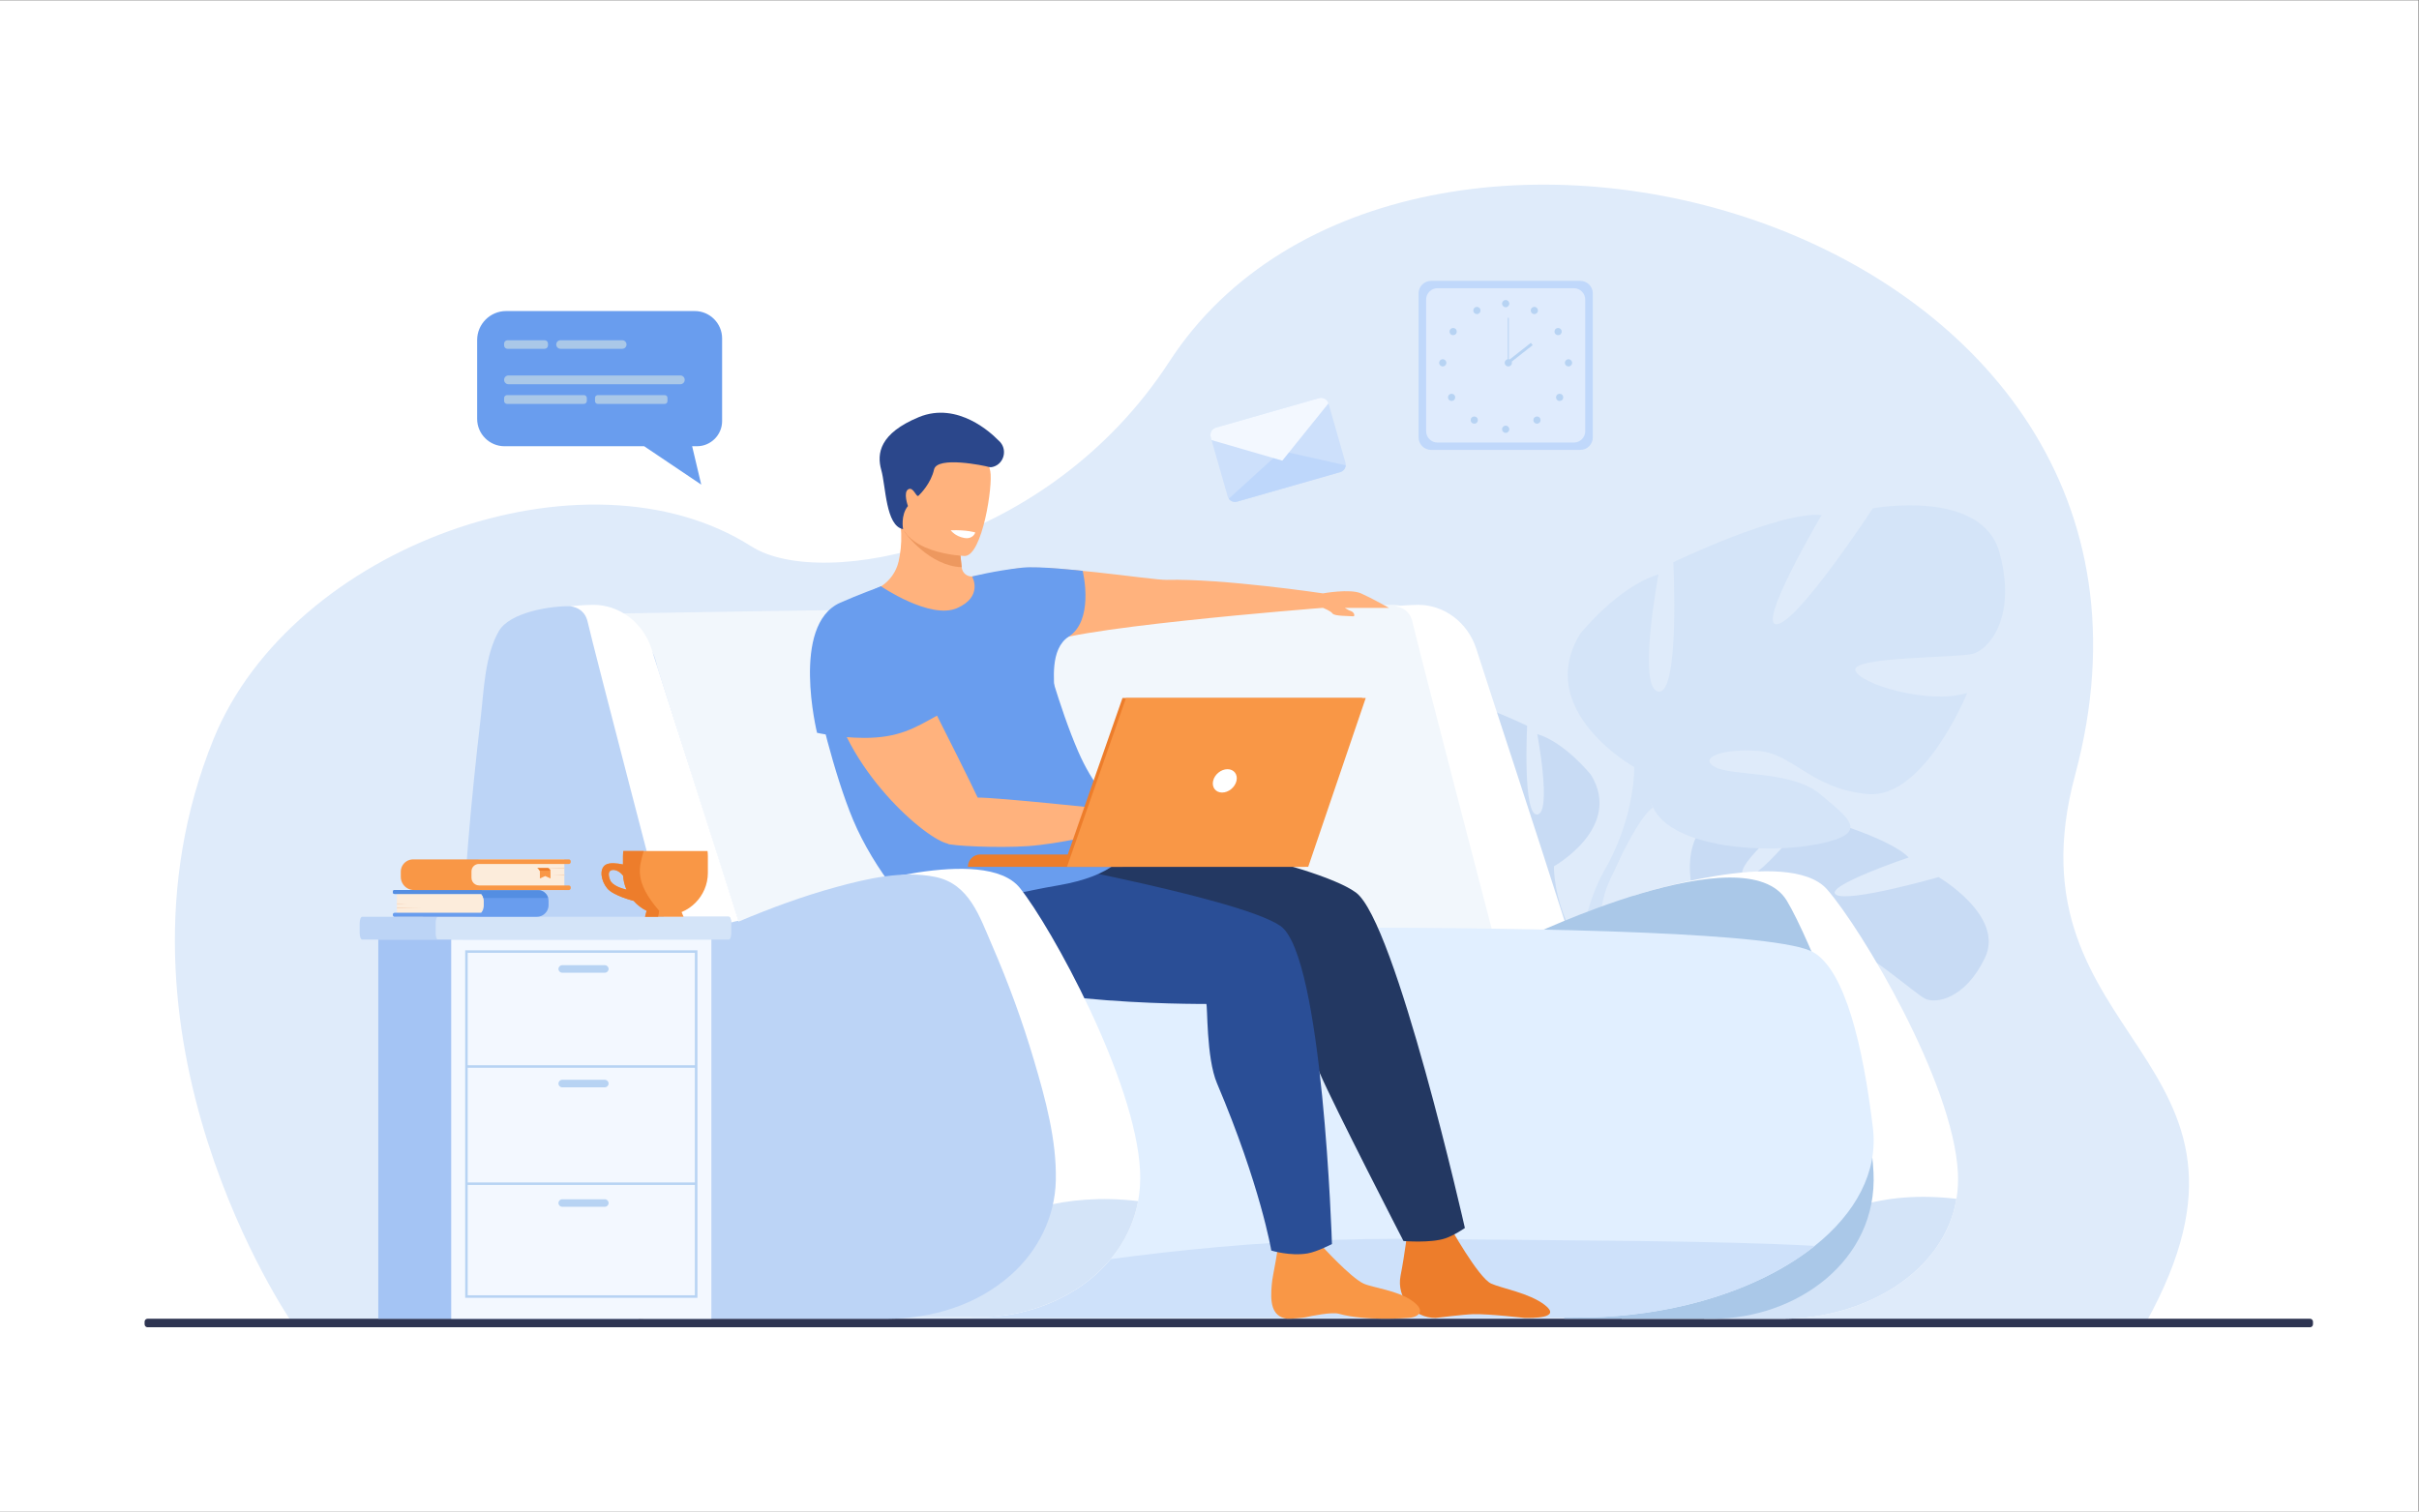<?xml version="1.0" encoding="UTF-8" standalone="no"?>
<!-- Created with Inkscape (http://www.inkscape.org/) -->

<svg
   version="1.1"
   id="svg2"
   xml:space="preserve"
   width="4266.667"
   height="2666.667"
   viewBox="0 0 4266.667 2666.667"
   sodipodi:docname="6963.eps"
   xmlns:inkscape="http://www.inkscape.org/namespaces/inkscape"
   xmlns:sodipodi="http://sodipodi.sourceforge.net/DTD/sodipodi-0.dtd"
   xmlns="http://www.w3.org/2000/svg"
   xmlns:svg="http://www.w3.org/2000/svg"><rect x="0" y="0" width="4266.667" height="2666.667" fill="#808080" stroke="none"/><defs
     id="defs6" /><sodipodi:namedview
     id="namedview4"
     pagecolor="#ffffff"
     bordercolor="#666666"
     borderopacity="1.0"
     inkscape:pageshadow="2"
     inkscape:pageopacity="0.0"
     inkscape:pagecheckerboard="0" /><g
     id="g8"
     inkscape:groupmode="layer"
     inkscape:label="ink_ext_XXXXXX"
     transform="matrix(1.333,0,0,-1.333,0,2666.667)"><g
       id="g10"
       transform="scale(0.1)"><path
         d="M 0,0 H 32000 V 20000 H 0 Z"
         style="fill:#ffffff;fill-opacity:1;fill-rule:nonzero;stroke:none"
         id="path12" /><path
         d="m 3856.62,2511.5 c 0,0 -2620.16,3800.2 -1030.82,7712.6 1035.97,2550.1 4922.04,3947.5 7115.15,2550.1 934.05,-595.1 3930.85,-20 5530.95,2443.9 3109.3,4788.2 13961.1,1880.3 11985.5,-5471.2 -956.1,-3557.5 2909.6,-3686.8 939.9,-7243 l -24540.68,7.6"
         style="fill:#dfebfa;fill-opacity:1;fill-rule:nonzero;stroke:none"
         id="path14" /><path
         d="M 30565.7,2438.6 H 1952.73 c -21.78,0 -39.6,17.8 -39.6,39.6 v 33.7 c 0,21.8 17.82,39.6 39.6,39.6 H 30565.7 c 21.8,0 39.6,-17.8 39.6,-39.6 v -33.7 c 0,-21.8 -17.8,-39.6 -39.6,-39.6"
         style="fill:#2e3552;fill-opacity:1;fill-rule:nonzero;stroke:none"
         id="path16" /><path
         d="m 20910.9,14050.8 h -1975.6 c -90.7,0 -164.9,74.2 -164.9,164.9 v 1906.9 c 0,90.7 74.2,164.9 164.9,164.9 h 1975.6 c 90.7,0 164.9,-74.2 164.9,-164.9 v -1906.9 c 0,-90.7 -74.2,-164.9 -164.9,-164.9"
         style="fill:#c0d8fb;fill-opacity:1;fill-rule:nonzero;stroke:none"
         id="path18" /><path
         d="m 20825.3,14147.7 h -1804.5 c -82.8,0 -150.6,67.8 -150.6,150.6 V 16040 c 0,82.8 67.8,150.6 150.6,150.6 h 1804.5 c 82.9,0 150.6,-67.8 150.6,-150.6 v -1741.7 c 0,-82.8 -67.7,-150.6 -150.6,-150.6"
         style="fill:#dfebfd;fill-opacity:1;fill-rule:nonzero;stroke:none"
         id="path20" /><path
         d="m 19875.3,15986.4 c 0,26.4 21.4,47.8 47.8,47.8 26.4,0 47.7,-21.4 47.7,-47.8 0,-26.3 -21.3,-47.7 -47.7,-47.7 -26.4,0 -47.8,21.4 -47.8,47.7"
         style="fill:#b7d3f3;fill-opacity:1;fill-rule:nonzero;stroke:none"
         id="path22" /><path
         d="m 20260.7,15918.9 c 12.8,23.1 41.9,31.4 64.9,18.6 23.1,-12.8 31.4,-41.9 18.6,-65 -12.8,-23 -41.9,-31.3 -65,-18.5 -23,12.8 -31.3,41.9 -18.5,64.9"
         style="fill:#b7d3f3;fill-opacity:1;fill-rule:nonzero;stroke:none"
         id="path24" /><path
         d="m 20590.8,15656.7 c 22.2,14.2 51.7,7.9 66,-14.3 14.3,-22.2 8,-51.7 -14.2,-66 -22.2,-14.3 -51.7,-7.9 -66,14.2 -14.3,22.2 -7.9,51.7 14.2,66.1"
         style="fill:#b7d3f3;fill-opacity:1;fill-rule:nonzero;stroke:none"
         id="path26" /><path
         d="m 20754.4,15250.7 c 26.3,0 47.7,-21.4 47.7,-47.8 0,-26.3 -21.4,-47.7 -47.7,-47.7 -26.4,0 -47.8,21.4 -47.8,47.7 0,26.4 21.4,47.8 47.8,47.8"
         style="fill:#b7d3f3;fill-opacity:1;fill-rule:nonzero;stroke:none"
         id="path28" /><path
         d="m 20670.9,14779.6 c 18.6,-18.7 18.6,-48.9 0,-67.6 -18.7,-18.6 -48.9,-18.6 -67.6,0 -18.6,18.7 -18.6,48.9 0,67.6 18.7,18.6 48.9,18.6 67.6,0"
         style="fill:#b7d3f3;fill-opacity:1;fill-rule:nonzero;stroke:none"
         id="path30" /><path
         d="m 20371,14478.9 c 18.6,-18.7 18.6,-48.9 0,-67.6 -18.7,-18.6 -48.9,-18.6 -67.6,0 -18.6,18.7 -18.6,48.9 0,67.6 18.7,18.6 48.9,18.6 67.6,0"
         style="fill:#b7d3f3;fill-opacity:1;fill-rule:nonzero;stroke:none"
         id="path32" /><path
         d="m 19875.3,14323.9 c 0,26.4 21.4,47.8 47.8,47.8 26.4,0 47.7,-21.4 47.7,-47.8 0,-26.4 -21.3,-47.8 -47.7,-47.8 -26.4,0 -47.8,21.4 -47.8,47.8"
         style="fill:#b7d3f3;fill-opacity:1;fill-rule:nonzero;stroke:none"
         id="path34" /><path
         d="m 19584,15918.9 c -12.8,23.1 -41.9,31.4 -65,18.6 -23,-12.8 -31.3,-41.9 -18.5,-65 12.8,-23 41.9,-31.3 64.9,-18.5 23.1,12.8 31.4,41.9 18.6,64.9"
         style="fill:#b7d3f3;fill-opacity:1;fill-rule:nonzero;stroke:none"
         id="path36" /><path
         d="m 19253.8,15656.7 c -22.1,14.2 -51.7,7.9 -66,-14.3 -14.3,-22.2 -7.9,-51.7 14.3,-66 22.1,-14.3 51.7,-7.9 66,14.2 14.3,22.2 7.9,51.7 -14.3,66.1"
         style="fill:#b7d3f3;fill-opacity:1;fill-rule:nonzero;stroke:none"
         id="path38" /><path
         d="m 19090.3,15250.7 c -26.4,0 -47.8,-21.4 -47.8,-47.8 0,-26.3 21.4,-47.7 47.8,-47.7 26.4,0 47.8,21.4 47.8,47.7 0,26.4 -21.4,47.8 -47.8,47.8"
         style="fill:#b7d3f3;fill-opacity:1;fill-rule:nonzero;stroke:none"
         id="path40" /><path
         d="m 19173.8,14779.6 c -18.7,-18.7 -18.7,-48.9 0,-67.6 18.6,-18.6 48.9,-18.6 67.5,0 18.7,18.7 18.7,48.9 0,67.6 -18.6,18.6 -48.9,18.6 -67.5,0"
         style="fill:#b7d3f3;fill-opacity:1;fill-rule:nonzero;stroke:none"
         id="path42" /><path
         d="m 19473.7,14478.9 c -18.7,-18.7 -18.7,-48.9 0,-67.6 18.6,-18.6 48.9,-18.6 67.5,0 18.7,18.7 18.7,48.9 0,67.6 -18.6,18.6 -48.9,18.6 -67.5,0"
         style="fill:#b7d3f3;fill-opacity:1;fill-rule:nonzero;stroke:none"
         id="path44" /><path
         d="m 19910.2,15202.9 c 0,26.4 21.4,47.8 47.8,47.8 26.3,0 47.7,-21.4 47.7,-47.8 0,-26.3 -21.4,-47.7 -47.7,-47.7 -26.4,0 -47.8,21.4 -47.8,47.7"
         style="fill:#b7d3f3;fill-opacity:1;fill-rule:nonzero;stroke:none"
         id="path46" /><path
         d="m 19964.5,15202.9 h -13.1 v 596.6 h 13.1 v -596.6"
         style="fill:#b7d3f3;fill-opacity:1;fill-rule:nonzero;stroke:none"
         id="path48" /><path
         d="m 19964,15188.4 -24.1,30.8 316.3,248.2 24.1,-30.7 -316.3,-248.3"
         style="fill:#b7d3f3;fill-opacity:1;fill-rule:nonzero;stroke:none"
         id="path50" /><path
         d="m 22443.8,8028.2 c 0,0 -363,998.8 425,1249.8 0,0 544.7,101.6 898.2,-56.4 0,0 -836.1,-666.5 -702.5,-814.5 133.7,-147.9 878.2,809.9 878.2,809.9 0,0 1046.4,-282.2 1312.4,-560.6 0,0 -1129,-381.3 -963,-491.8 165.9,-110.5 1359.1,231.8 1359.1,231.8 0,0 879.4,-513.7 613.5,-1068 -265.9,-554.3 -656.3,-609.4 -792.9,-540.6 -136.5,68.8 -849.3,699.9 -911.3,590.2 -62,-109.8 295.6,-679.5 639.7,-829.4 0,0 -937.5,-481.1 -1298.4,-104.6 -360.8,376.6 -272.6,725 -499.8,953.7 -227.3,228.6 -461.7,316.5 -396.5,146 65.2,-170.5 515.1,-481.7 567.5,-818.4 52.4,-336.7 122.8,-577 -306.9,-336.9 -429.7,240 -1044.7,852 -933.5,1245.9 111.2,393.9 111.2,393.9 111.2,393.9"
         style="fill:#c8dbf4;fill-opacity:1;fill-rule:nonzero;stroke:none"
         id="path52" /><path
         d="m 25797.2,7486.7 c 0,0 -2515,1059.2 -3353.4,541.5 0,0 -265.2,-326.3 -776.7,-521.9 L 21546,7365.9 c 0,0 617.8,299.8 786.6,268.4 0,0 93,997.4 3464.6,-147.6"
         style="fill:#c8dbf4;fill-opacity:1;fill-rule:nonzero;stroke:none"
         id="path54" /><path
         d="m 21667.1,7506.3 c 0,0 -700.3,-198.8 -1010.8,-908.3 l 96,-46.4 c 0,0 456.8,682.6 883.2,856.3 426.4,173.6 31.6,98.4 31.6,98.4"
         style="fill:#c8dbf4;fill-opacity:1;fill-rule:nonzero;stroke:none"
         id="path56" /><path
         d="m 20561.5,8539.6 c 0,0 917.7,513.9 489.5,1211.3 0,0 -342.6,428.3 -709.7,538.4 0,0 195.8,-1040 0,-1064.5 -195.8,-24.5 -134.6,1174.6 -134.6,1174.6 0,0 -966.6,465 -1345.9,428.3 0,0 599.5,-1015.6 403.8,-991.1 -195.8,24.5 -868.8,1052.2 -868.8,1052.2 0,0 -991,183.6 -1150.1,-403.7 -159,-587.3 97.9,-881 244.7,-917.7 146.8,-36.7 1089,-24.5 1064.5,-146.8 -24.5,-122.4 -660.7,-318.1 -1015.5,-208 0,0 391.5,-966.6 905.4,-917.7 513.9,49 672.9,367.1 991.1,391.5 318.1,24.5 550.6,-61.1 391.5,-146.8 -159.1,-85.6 -697.4,-28 -954.4,-246.5 -256.9,-218.4 -464.9,-353 12.3,-450.9 477.2,-97.9 1333.6,-36.7 1504.9,330.4 171.3,367 171.3,367 171.3,367"
         style="fill:#c8dbf4;fill-opacity:1;fill-rule:nonzero;stroke:none"
         id="path58" /><path
         d="m 17698.4,10301.5 c 0,0 2569.5,-832 2863.1,-1761.9 0,0 -12.2,-416 244.7,-893.2 v -183.5 c 0,0 -269.1,624 -416,709.7 0,0 575.1,807.5 -2691.8,2128.9"
         style="fill:#c8dbf4;fill-opacity:1;fill-rule:nonzero;stroke:none"
         id="path60" /><path
         d="m 20806.2,7646.4 c 0,0 396.3,-601.7 170.4,-1334.2 l -102,27.4 c 0,0 99,806.8 -108.3,1212.5 -207.3,405.8 39.9,94.3 39.9,94.3"
         style="fill:#c8dbf4;fill-opacity:1;fill-rule:nonzero;stroke:none"
         id="path62" /><path
         d="m 21623.8,9852.5 c 0,0 -1337.9,749.2 -713.6,1765.9 0,0 499.5,624.4 1034.6,784.9 0,0 -285.4,-1516.2 0,-1551.9 285.4,-35.7 196.2,1712.4 196.2,1712.4 0,0 1409.2,677.9 1962.2,624.4 0,0 -874,-1480.6 -588.6,-1444.9 285.4,35.7 1266.4,1534.1 1266.4,1534.1 0,0 1444.9,267.5 1676.8,-588.7 231.9,-856.2 -142.7,-1284.3 -356.8,-1337.8 -214,-53.5 -1587.5,-35.7 -1551.8,-214.1 35.6,-178.4 963.2,-463.8 1480.5,-303.2 0,0 -570.8,-1409.2 -1320,-1337.9 -749.2,71.4 -981.1,535.2 -1444.9,570.9 -463.8,35.6 -802.7,-89.2 -570.8,-214.1 231.9,-124.9 1016.8,-40.9 1391.4,-359.4 374.6,-318.4 677.8,-514.7 -17.9,-657.4 -695.6,-142.7 -1944.3,-53.5 -2194,481.7 -249.7,535.1 -249.7,535.1 -249.7,535.1"
         style="fill:#d4e4f8;fill-opacity:1;fill-rule:nonzero;stroke:none"
         id="path64" /><path
         d="m 25797.8,12421.1 c 0,0 -3745.9,-1212.9 -4174,-2568.6 0,0 17.8,-606.5 -356.8,-1302.2 v -267.5 c 0,0 392.4,909.7 606.5,1034.6 0,0 -838.4,1177.3 3924.3,3103.7"
         style="fill:#d4e4f8;fill-opacity:1;fill-rule:nonzero;stroke:none"
         id="path66" /><path
         d="m 21267,8550.3 c 0,0 -577.7,-877.2 -248.4,-1945.1 l 148.7,40 c 0,0 -144.3,1176.1 157.9,1767.7 302.3,591.5 -58.2,137.4 -58.2,137.4"
         style="fill:#d4e4f8;fill-opacity:1;fill-rule:nonzero;stroke:none"
         id="path68" /><path
         d="m 20681.8,6857.3 c -49.6,-117.7 -525.7,-226.8 -1232.2,-323.4 -124.5,-17 -256,-33.6 -393.8,-49.9 -2404.6,-283.2 -8990.4,-441.3 -9396.34,-357.8 -560.93,115.4 -1677.17,5756.3 -1677.17,5756.3 0,0 3286.61,56.9 5896.61,84.7 892.9,9.4 3998.8,33 4574.8,33 892,0 2308.1,-4952.4 2228.1,-5142.9"
         style="fill:#f2f7fc;fill-opacity:1;fill-rule:nonzero;stroke:none"
         id="path70" /><path
         d="m 19772.1,7581.3 c 0,0 -1009,3865.1 -1081.8,4190 -32.4,144.7 -132.5,197.1 -233.2,210.5 177.3,17.1 306.4,18.4 306.4,18.4 349.1,0 659.3,-235 771.4,-584.2 244.3,-761.6 729.9,-2224.8 1185.7,-3655.3 -23.1,0.5 -948.5,-179.4 -948.5,-179.4"
         style="fill:#ffffff;fill-opacity:1;fill-rule:nonzero;stroke:none"
         id="path72" /><path
         d="m 25887.8,4138.5 c -160.9,-969.6 -1213.1,-1587 -2292.4,-1587 h -2137.7 l 165.7,5601.5 c 0,0 2041.1,665.2 2553.4,79.6 448.8,-513 1665.9,-2543.6 1729.9,-3745.5 6.4,-120.6 -0.2,-237 -18.9,-348.6"
         style="fill:#ffffff;fill-opacity:1;fill-rule:nonzero;stroke:none"
         id="path74" /><path
         d="m 25887.8,4138.5 c -160.9,-969.6 -1213.1,-1587 -2292.4,-1587 h -1048.6 c 699.2,445.6 1331.5,1819 3341,1587"
         style="fill:#d4e4f8;fill-opacity:1;fill-rule:nonzero;stroke:none"
         id="path76" /><path
         d="m 20213.1,7604.2 c 0,0 2883.8,1384 3430,479.9 290,-480 1088.2,-2395.1 1147.1,-3596.9 57.2,-1167.8 -1018.8,-1935.7 -2125.6,-1935.7 h -1965.9 l -485.6,5052.7"
         style="fill:#aac8e8;fill-opacity:1;fill-rule:nonzero;stroke:none"
         id="path78" /><path
         d="m 24012.8,3515.8 c -32,-25.5 -64.7,-50.6 -98.2,-75.4 -416.6,-307 -959.9,-551.2 -1581.3,-702.7 -469.6,-114.4 -983.7,-175.7 -1521.6,-171.1 l -934.7,-0.3 h -12.7 l -4424.8,-1.1 -2536.3,-0.8 h -37.5 l -0.2,1.1 -88,460.3 -803.1,4642.5 c 0,0 11114.3,250.3 12018,-265.6 419.6,-239.5 657.8,-1231.7 789.8,-2325 70.3,-582.1 -227.5,-1128.6 -769.4,-1561.9"
         style="fill:#e1efff;fill-opacity:1;fill-rule:nonzero;stroke:none"
         id="path80" /><path
         d="m 12903.2,2564.4 v 0 l -37.7,1.1 -88,460.3 c 1497.5,289.4 3549,583.2 5703.5,583.2 82,0 163.9,-0.4 246.2,-1.3 2143.1,-22.6 3937.5,-19.7 5285.6,-91.9 -32,-25.5 -64.7,-50.6 -98.2,-75.4 -416.6,-307 -959.9,-551.2 -1581.3,-702.7 -453,-110.3 -947.6,-171.3 -1464.8,-171.3 -18.9,0 -37.8,0 -56.8,0.2 h -114.5 l -820.2,-0.3 h -12.7 l -4424.8,-1.1 -2536.3,-0.8"
         style="fill:#cee1fa;fill-opacity:1;fill-rule:nonzero;stroke:none"
         id="path82" /><path
         d="m 17873.9,11918.4 c -21.7,6.8 -53.1,24.7 -79.9,41.4 h 585.3 c 0,0 -224.6,127.1 -370.6,191.9 -146,64.8 -503.6,0 -503.6,0 0,0 -1324.3,197.1 -2066.7,178.6 -199.2,-5 -1615.6,225.9 -2023.7,144.1 -215.1,-43.1 -410,-77.1 -535.4,-97.6 -76.5,-12.5 -147.5,42.7 -154.3,120 l -0.2,1.3 c -23.2,267.6 -56.5,417.5 -56.5,417.5 l -498.2,241.1 c -103,-54.6 -199.2,-105.9 -250.2,-133 2.4,-27.6 4.1,-54.7 5,-81.3 4.6,-136.7 -9.9,-259.4 -34.1,-366.2 -44.6,-197.4 -198,-351.8 -393.6,-403.7 l -2.4,-0.7 c 373.4,-321.5 2273.6,-881.8 2305.8,-717.5 43.4,221 3704.5,506 3704.5,506 v -0.5 c 0,0 102,-38.5 127.3,-75 25.3,-36.6 229.7,-30.9 267.9,-36.6 38.2,-5.6 18.5,56.2 -26.4,70.2"
         style="fill:#ffb27d;fill-opacity:1;fill-rule:nonzero;stroke:none"
         id="path84" /><path
         d="m 19173.4,3791.8 c 0,0 386.1,-696.5 557.2,-775 135.8,-62.4 503.5,-124.2 708.3,-281.8 237.6,-182.9 -173.8,-173.3 -264.2,-173.3 0,0 -460.3,54.9 -678.5,50.2 -125.6,-2.6 -500,-50.2 -500,-50.2 -295,0 -519.5,267.8 -464.4,557.6 0.5,2.7 1,5.4 1.5,8.1 53.4,269.1 94.9,616.3 94.9,616.3 l 545.2,48.1"
         style="fill:#ed7d2b;fill-opacity:1;fill-rule:nonzero;stroke:none"
         id="path86" /><path
         d="m 14361.6,12063.8 c -8.1,-181.1 -58.6,-379.5 -219.8,-484.2 -254.8,-165.3 -190.3,-596.5 -188.7,-765.8 l -1090.3,1561.3 c 0,0 302.3,77.2 663.9,116.9 220.2,24.1 799.3,-42.2 799.3,-42.2 0,0 44.7,-181.9 35.6,-386"
         style="fill:#699dee;fill-opacity:1;fill-rule:nonzero;stroke:none"
         id="path88" /><path
         d="m 17486.8,3519.2 c 0,0 384.9,-423.9 555.9,-502.4 122.2,-56.1 451.1,-88.8 646.9,-231 206.9,-150.2 48.4,-224.1 -71.8,-224.1 0,0 -549.8,-43.7 -900.2,55 -95.4,26.9 -356.8,-26.6 -449.9,-47.3 -28.2,-6.2 -207.8,-21 -236.5,-17.3 -213.5,27.3 -223.4,232 -203.2,452.3 3.7,40.9 9.4,82.2 17.5,123 53.4,269.1 85.5,519.4 85.5,519.4 l 555.8,-127.6"
         style="fill:#f99746;fill-opacity:1;fill-rule:nonzero;stroke:none"
         id="path90" /><path
         d="m 19383.2,3752.3 c 0,0 -139,-97.2 -261.3,-137.8 -192.4,-64.2 -551.1,-34.4 -551.1,-34.4 0,0 -915.9,1776.7 -1109.2,2226.1 -183.2,426.1 -336.6,1360.2 -336.6,1360.2 -139.8,7.5 -1186.1,-140.6 -2105.3,-41.2 -489.1,52.8 -902.7,173.5 -1042.8,420.5 -403.9,711.5 886.3,1504.8 886.3,1504.8 0,0 2522.6,-454.7 3077,-857.3 525.4,-381.7 1443,-4440.9 1443,-4440.9"
         style="fill:#233862;fill-opacity:1;fill-rule:nonzero;stroke:none"
         id="path92" /><path
         d="m 17624.2,3540.1 c 0,0 -196.2,-102.7 -323.2,-124.2 -230.7,-39.1 -479.3,38.1 -479.3,38.1 0,0 -140.8,851.1 -718.4,2213 -144.9,341.7 -122.6,1042.2 -142,1050.9 0,0 -3155.7,-26.9 -3522.2,681.8 -59.5,114.9 -125.7,439 -118.4,544.4 38.3,560.5 766.1,776.7 766.1,776.7 0,0 3289.5,-581.7 3854.2,-969.6 564.7,-388 683.2,-4211.1 683.2,-4211.1"
         style="fill:#2a4e96;fill-opacity:1;fill-rule:nonzero;stroke:none"
         id="path94" /><path
         d="m 15128.7,9027.2 c -191.7,-342.2 -391.2,-612.8 -1125.1,-739.9 -924.7,-160 -1431.3,-355.8 -1687.6,-433.1 -195.9,-59.2 -759,658.4 -1027.4,1298.7 -259.8,620.1 -481,1586.2 -482.5,1660.9 -23.2,1151 852,1427.4 852.4,1430.5 0,0 649.8,-442 1003.6,-288.5 348.7,151.3 205.2,411.8 200.7,419.3 l 937.8,-920.8 c 0,0 211.3,-808.2 465.8,-1394.8 385.9,-889.2 915.1,-938.2 862.3,-1032.3"
         style="fill:#699dee;fill-opacity:1;fill-rule:nonzero;stroke:none"
         id="path96" /><path
         d="m 12668.3,12915.6 c 0,0 33.3,-149.9 56.5,-417.5 -422.8,13.8 -757.6,452.3 -760,479.9 51,27.1 102.3,124.1 205.3,178.7 l 498.2,-241.1"
         style="fill:#ed985f;fill-opacity:1;fill-rule:nonzero;stroke:none"
         id="path98" /><path
         d="m 12766.9,12646.4 c 0,0 -889.7,25.3 -865.4,579.2 24.4,553.8 -74.1,930 495,937.2 569.1,7.2 670.1,-208.9 706.9,-395.7 36.8,-186.9 -104.5,-1113.1 -336.5,-1120.7"
         style="fill:#ffb27d;fill-opacity:1;fill-rule:nonzero;stroke:none"
         id="path100" /><path
         d="m 11949.5,13001.7 c 0,0 -35.5,183.9 64.3,305.9 0,0 -65.4,180.3 3.9,221.1 69.3,40.7 106.1,-113.4 136.4,-84.3 30.3,29.2 164.4,166.3 205.1,346.7 40.7,180.3 658,53.7 730.9,32.2 12.1,-3.5 28,-2.5 46,2.1 154.6,39.5 200.6,240.3 81,346 -7.2,6.4 -14.1,12.8 -20.2,19 -65.3,66 -519.6,509 -1039.3,293.9 -519.7,-215.1 -557.8,-482.6 -496.8,-698.9 61,-216.3 57.7,-740.2 288.7,-783.7"
         style="fill:#2b478b;fill-opacity:1;fill-rule:nonzero;stroke:none"
         id="path102" /><path
         d="m 12579.9,12986.7 c 0,0 57.8,-80.3 178.1,-101.5 120.3,-21.1 146.6,72.7 146.6,72.7 0,0 -110.3,36.5 -324.7,28.8"
         style="fill:#ffffff;fill-opacity:1;fill-rule:nonzero;stroke:none"
         id="path104" /><path
         d="m 11026.6,11605.5 c 0,0 -153,-303.8 -10,-859.5 282,-1096.5 1414.2,-1986.7 1577.6,-1904.2 163.4,82.5 592.8,70.4 360.7,568.5 -232.2,498.1 -1171.6,2336.4 -1171.6,2336.4 l -756.7,-141.2"
         style="fill:#ffb27d;fill-opacity:1;fill-rule:nonzero;stroke:none"
         id="path106" /><path
         d="m 12402.3,10535.6 c -296.5,-165.4 -514.3,-297.6 -968.1,-296.5 -341.6,0.8 -623.2,67.4 -623.2,67.4 0,0 -350.9,1427.1 304.9,1720.8 225.8,101.2 542.6,217 542.6,217 0,0 1274.8,-1412.5 743.8,-1708.7"
         style="fill:#699dee;fill-opacity:1;fill-rule:nonzero;stroke:none"
         id="path108" /><path
         d="m 14731.5,9287.6 c 0,0 -1582.2,168.7 -1794.6,160.9 -212.4,-7.8 -428.1,-578.5 -398.1,-608.5 30,-30 666.6,-60.8 1060.4,-33.5 432.1,30 982.6,169.6 982.6,169.6 l 149.7,311.5"
         style="fill:#ffb27d;fill-opacity:1;fill-rule:nonzero;stroke:none"
         id="path110" /><path
         d="M 15059.5,4108.4 C 14886.1,3168.1 13934.9,2572.2 12959.9,2572.2 H 10994 l 153.7,5651.1 c 0,0 1875.7,615.5 2346.8,30 412.8,-513 1532,-2543.6 1591,-3745.5 6.7,-139.1 -2.4,-272.4 -26,-399.4"
         style="fill:#ffffff;fill-opacity:1;fill-rule:nonzero;stroke:none"
         id="path112" /><path
         d="M 15059.5,4108.4 C 14886.1,3168.1 13934.9,2572.2 12959.9,2572.2 h -1573.2 c 736.3,469.2 1727.8,1765.9 3672.8,1536.2"
         style="fill:#d4e4f8;fill-opacity:1;fill-rule:nonzero;stroke:none"
         id="path114" /><path
         d="m 8544.17,2551.5 c -493.16,3 -1022.99,108.9 -1423.81,410.2 -389.76,292.7 -620.97,738.3 -761.54,1195.7 -300.48,977.7 -291.53,2049.9 -259.11,3062.8 34.87,1096.3 133.87,2192.9 260.73,3282.1 41.93,360 53.52,825.3 239.66,1148.6 145.81,253.3 692.21,337.5 955.42,330.6 219.27,-5.8 430.91,-194.8 616,-303.4 124.16,-72.8 248.32,-145.7 372.49,-218.5 120.72,-70.8 125.1,-195.1 167.33,-327.2 354.34,-1108 702.1,-2218.3 1060.05,-3325.2 420.71,176.8 849.31,336.3 1289.81,456.6 414.4,113.2 888.1,223.6 1317.7,134.3 447.1,-92.9 583,-523.7 746.4,-899.9 216.2,-497.7 403.4,-1009.5 557.3,-1529.8 149.8,-506.4 300.3,-1054.9 287.9,-1587.7 -11.2,-480.3 -231.3,-924.8 -587.4,-1243.4 -454.2,-406.8 -1051,-585.8 -1649.4,-585.8 -1063.2,0 -2126.36,0 -3189.53,0"
         style="fill:#bcd4f6;fill-opacity:1;fill-rule:nonzero;stroke:none"
         id="path116" /><path
         d="m 8858.44,7581.3 c 0,0 -1009.01,3865.1 -1081.84,4190 -32.42,144.7 -132.44,197.1 -233.19,210.5 177.35,17.1 306.38,18.4 306.38,18.4 349.12,0 659.38,-235 771.43,-584.2 244.35,-761.6 694.34,-2166.1 1150.15,-3596.6 -23.06,0.6 -912.93,-238.1 -912.93,-238.1"
         style="fill:#ffffff;fill-opacity:1;fill-rule:nonzero;stroke:none"
         id="path118" /><path
         d="m 14858.5,8532.3 h -2051.6 c 0,90.4 73.2,163.6 163.6,163.6 h 1888 v -163.6"
         style="fill:#ed7d2b;fill-opacity:1;fill-rule:nonzero;stroke:none"
         id="path120" /><path
         d="m 14852.6,10766.7 h 3171.8 l -760.8,-2234.4 h -3192.4 l 781.4,2234.4"
         style="fill:#ed7d2b;fill-opacity:1;fill-rule:nonzero;stroke:none"
         id="path122" /><path
         d="m 18071.1,10766.7 -760.8,-2234.3 h -3192.4 l 781.4,2234.3 h 3171.8"
         style="fill:#f99746;fill-opacity:1;fill-rule:nonzero;stroke:none"
         id="path124" /><path
         d="m 16361,9670.2 c -19.7,-85.4 -104.8,-154.6 -190.2,-154.6 -85.4,0 -138.6,69.2 -118.9,154.6 19.7,85.3 104.9,154.5 190.3,154.5 85.3,0 138.6,-69.2 118.8,-154.5"
         style="fill:#ffffff;fill-opacity:1;fill-rule:nonzero;stroke:none"
         id="path126" /><path
         d="M 9675.67,7786.9 V 7654 c 0,-46.5 -15.06,-84.5 -33.44,-84.5 H 4792.88 c -18.38,0 -33.45,38 -33.45,84.5 v 132.9 c 0,46.4 15.07,84.5 33.45,84.5 h 4849.35 c 18.38,0 33.44,-38.1 33.44,-84.5"
         style="fill:#bcd4f6;fill-opacity:1;fill-rule:nonzero;stroke:none"
         id="path128" /><path
         d="M 9675.67,7786.9 V 7654 c 0,-46.5 -13.82,-84.5 -30.69,-84.5 H 5795.12 c -16.87,0 -30.7,38 -30.7,84.5 v 132.9 c 0,46.4 13.83,84.5 30.7,84.5 h 3849.86 c 16.87,0 30.69,-38.1 30.69,-84.5"
         style="fill:#d4e4f8;fill-opacity:1;fill-rule:nonzero;stroke:none"
         id="path130" /><path
         d="M 8448.31,2551.5 H 5005.57 v 5018 h 3442.74 v -5018"
         style="fill:#a4c4f4;fill-opacity:1;fill-rule:nonzero;stroke:none"
         id="path132" /><path
         d="M 9413.1,2551.5 H 5970.35 v 5018 H 9413.1 v -5018"
         style="fill:#f3f8ff;fill-opacity:1;fill-rule:nonzero;stroke:none"
         id="path134" /><path
         d="M 6188.57,2861.7 H 9194.96 V 7394.5 H 6188.57 Z m 3039.56,-33.2 H 6155.39 V 7427.7 H 9228.13 V 2828.5"
         style="fill:#b7d3f3;fill-opacity:1;fill-rule:nonzero;stroke:none"
         id="path136" /><path
         d="M 9211.55,5873.1 H 6171.98 v 33.2 h 3039.57 v -33.2"
         style="fill:#b7d3f3;fill-opacity:1;fill-rule:nonzero;stroke:none"
         id="path138" /><path
         d="M 9211.55,4322 H 6171.98 v 33.2 H 9211.55 V 4322"
         style="fill:#b7d3f3;fill-opacity:1;fill-rule:nonzero;stroke:none"
         id="path140" /><path
         d="m 8003.22,7131.1 h -564.03 c -27.37,0 -49.77,22.4 -49.77,49.8 0,27.3 22.4,49.7 49.77,49.7 h 564.03 c 27.38,0 49.77,-22.4 49.77,-49.7 0,-27.4 -22.39,-49.8 -49.77,-49.8"
         style="fill:#b7d3f3;fill-opacity:1;fill-rule:nonzero;stroke:none"
         id="path142" /><path
         d="m 8003.22,5614.3 h -564.03 c -27.37,0 -49.77,22.4 -49.77,49.8 0,27.3 22.4,49.7 49.77,49.7 h 564.03 c 27.38,0 49.77,-22.4 49.77,-49.7 0,-27.4 -22.39,-49.8 -49.77,-49.8"
         style="fill:#b7d3f3;fill-opacity:1;fill-rule:nonzero;stroke:none"
         id="path144" /><path
         d="m 8003.22,4033.1 h -564.03 c -27.37,0 -49.77,22.4 -49.77,49.8 0,27.4 22.4,49.8 49.77,49.8 h 564.03 c 27.38,0 49.77,-22.4 49.77,-49.8 0,-27.4 -22.39,-49.8 -49.77,-49.8"
         style="fill:#b7d3f3;fill-opacity:1;fill-rule:nonzero;stroke:none"
         id="path146" /><path
         d="m 17578.1,14666.7 224.8,-785.5 c 3.3,-11.6 4.4,-23.3 3.6,-34.7 -2.7,-41.3 -30.9,-78.3 -73,-90.3 l -1364.2,-390.4 c -42.3,-12.1 -86,4.7 -110.1,38.6 -6.5,9.1 -11.6,19.5 -14.8,30.8 l -224.7,785.2 c -15.4,53.8 15.6,109.7 69.2,125 l 1364.3,390.4 c 53.5,15.3 109.3,-15.5 124.9,-69.1"
         style="fill:#cde0fb;fill-opacity:1;fill-rule:nonzero;stroke:none"
         id="path148" /><path
         d="m 17806.5,13846.5 c -2.7,-41.3 -30.9,-78.3 -73,-90.3 l -1364.2,-390.4 c -42.3,-12.1 -86,4.7 -110.1,38.6 l 694.9,633 852.4,-190.9"
         style="fill:#bed7fb;fill-opacity:1;fill-rule:nonzero;stroke:none"
         id="path150" /><path
         d="m 17578.1,14666.7 -610.7,-758.4 -936.2,271.9 -11.5,40.2 c -15.4,53.8 15.6,109.7 69.2,125 l 1364.3,390.4 c 53.5,15.3 109.3,-15.5 124.9,-69.1"
         style="fill:#f3f8ff;fill-opacity:1;fill-rule:nonzero;stroke:none"
         id="path152" /><path
         d="M 6256.21,7871.4 H 5251.63 v 354.8 h 1007.8 c 78.35,0 141.87,-63.5 141.87,-141.8 v -67.9 c 0,-80.1 -64.96,-145.1 -145.09,-145.1"
         style="fill:#fcecdb;fill-opacity:1;fill-rule:nonzero;stroke:none"
         id="path154" /><path
         d="m 7258.75,8080.2 v -53.3 c 0,-28.6 -7.66,-55.3 -21.07,-78.2 -26.94,-46.2 -77.04,-77.3 -134.38,-77.3 H 5220.83 c -12.45,0 -22.54,10.1 -22.54,22.6 v 7.9 c 0,12.5 10.09,22.6 22.54,22.6 h 1147.54 c 6.13,7.5 11.54,15.5 16.1,24.2 10.75,20.2 16.82,43.3 16.82,67.8 v 67.9 c 0,12.4 -1.61,24.6 -4.64,36.1 -5.14,19.5 -14.34,37.4 -26.61,52.7 H 5220.83 c -12.45,0 -22.54,10.1 -22.54,22.5 v 8 c 0,12.4 10.09,22.5 22.54,22.5 h 1891.94 c 66.67,0 122.91,-44.7 140.36,-105.7 3.67,-12.8 5.62,-26.3 5.62,-40.3"
         style="fill:#699dee;fill-opacity:1;fill-rule:nonzero;stroke:none"
         id="path156" /><path
         d="m 7253.13,8120.5 h -856.48 c -5.14,19.5 -14.34,37.4 -26.61,52.7 H 5220.83 c -12.45,0 -22.54,10.1 -22.54,22.5 v 8 c 0,12.4 10.09,22.5 22.54,22.5 h 1891.94 c 66.67,0 122.91,-44.7 140.36,-105.7"
         style="fill:#548ee2;fill-opacity:1;fill-rule:nonzero;stroke:none"
         id="path158" /><path
         d="m 5251.63,8048.8 139.38,-5.9 -139.38,-3.6 z"
         style="fill:#f4d2b8;fill-opacity:1;fill-rule:nonzero;stroke:none"
         id="path160" /><path
         d="m 5251.63,7993.2 331.6,-6 -331.6,-3.6 z"
         style="fill:#f4d2b8;fill-opacity:1;fill-rule:nonzero;stroke:none"
         id="path162" /><path
         d="M 6374.77,8225.5 H 7467.4 v 405.4 H 6371.18 c -87.5,0 -158.44,-70.9 -158.44,-158.4 v -85 c 0,-89.5 72.55,-162 162.03,-162"
         style="fill:#fcecdb;fill-opacity:1;fill-rule:nonzero;stroke:none"
         id="path164" /><path
         d="m 6238.45,8473.6 v -87.2 c 0.26,-37.3 20.9,-69.6 51.21,-86.9 14.93,-8.5 32.18,-13.4 50.51,-13.4 h 1186.57 c 13.9,0 25.18,-11.2 25.18,-25.1 v -10.3 c 0,-13.9 -11.28,-25.2 -25.18,-25.2 H 5476.91 c -58.82,0 -110.79,29.2 -142.19,74 -19.79,28.2 -31.41,62.5 -31.41,99.6 v 68.8 c 0,25.4 5.81,49.5 16.18,70.9 26.36,54.5 82.19,92.1 146.82,92.1 h 2060.43 c 13.9,0 25.18,-11.2 25.18,-25.1 v -10.3 c 0,-13.9 -11.28,-25.2 -25.18,-25.2 h -1190.2 c -28.44,0 -54.2,-12.1 -72.18,-31.5 -15.92,-17.1 -25.75,-40 -25.91,-65.2"
         style="fill:#f99746;fill-opacity:1;fill-rule:nonzero;stroke:none"
         id="path166" /><path
         d="m 7467.4,8428.2 -152.11,-6.8 152.11,-4.1 z"
         style="fill:#f4d2b8;fill-opacity:1;fill-rule:nonzero;stroke:none"
         id="path168" /><path
         d="m 7467.4,8521.5 -361.88,-6.8 361.88,-4.1 z"
         style="fill:#f4d2b8;fill-opacity:1;fill-rule:nonzero;stroke:none"
         id="path170" /><path
         d="m 7109.24,8516.1 c 0,0 23.89,-12.9 31.8,-34 1.39,-3.7 2.29,-7.7 2.47,-11.8 1.32,-28.1 0,-91.7 0,-91.7 l 70.51,31.8 70.34,-31.8 v 86.2 c 0,16.2 -6.04,32.1 -17.25,42.5 -5.43,5 -12.02,8.8 -19.48,8.8 h -138.39"
         style="fill:#f99746;fill-opacity:1;fill-rule:nonzero;stroke:none"
         id="path172" /><path
         d="m 7109.24,8516.1 c 0,0 23.89,-12.9 31.8,-34 l 141.3,-1.3 c 0,0 -5.55,30.3 -34.71,35.3 h -138.39"
         style="fill:#ed7d2b;fill-opacity:1;fill-rule:nonzero;stroke:none"
         id="path174" /><path
         d="m 8072.71,8357.5 c -35.64,92 -11.65,126 28.18,133.2 44.49,7.9 105.29,-22.8 143.72,-75.5 4.42,-65.2 20.03,-127.4 44.96,-184.7 -62.43,15.1 -188.68,54.3 -216.86,127 z m 1289.24,384 H 8247.87 c -2.8,-23 -4.66,-46.3 -4.66,-70.1 v -107.6 c -74.07,15.6 -176.79,28.2 -229.43,-4.2 -88.28,-54.7 -61.26,-214.5 21.89,-313.3 83.16,-98.9 348.23,-164.2 348.23,-164.2 84.32,-95.5 200.08,-162.3 330.75,-183.5 29.35,-4.9 59.4,-7.5 90.14,-7.5 309.09,0 561.59,252.8 561.59,561.6 v 218.7 c 0,23.8 -1.63,47.1 -4.43,70.1"
         style="fill:#f99746;fill-opacity:1;fill-rule:nonzero;stroke:none"
         id="path176" /><path
         d="m 8535.15,7871.4 h 510.06 l -29.56,68.7 -458.24,17.1 -22.26,-85.8"
         style="fill:#f99746;fill-opacity:1;fill-rule:nonzero;stroke:none"
         id="path178" /><path
         d="m 8072.71,8357.5 c -35.64,92 -11.65,126 28.18,133.2 44.49,7.9 105.29,-22.8 143.72,-75.5 4.42,-65.2 20.03,-127.4 44.96,-184.7 -62.43,15.1 -188.68,54.3 -216.86,127 z M 8721.64,7951 c -336.93,390 -264.14,579.3 -203.81,790.5 h -269.96 c -2.8,-23 -4.66,-46.3 -4.66,-70.1 v -107.6 c -74.07,15.6 -176.79,28.2 -229.43,-4.2 -88.28,-54.7 -61.26,-214.5 21.89,-313.3 83.16,-98.9 348.23,-164.2 348.23,-164.2 48,-54.3 106.44,-99 171.77,-131.6 l -20.52,-79.1 h 172.75 l 4.76,27.6 1.99,-0.4 6.99,52.4"
         style="fill:#ed7d2b;fill-opacity:1;fill-rule:nonzero;stroke:none"
         id="path180" /><path
         d="m 6696.7,15888.3 h 2496.26 c 198.99,0 361.8,-162.8 361.8,-361.8 v -1095.1 c 0,-182.8 -149.55,-332.3 -332.32,-332.3 h -64.13 l 120.27,-508 -755.06,508 H 6675.16 c -198.82,0 -361.49,162.6 -361.49,361.5 v 1044.7 c 0,210.7 172.36,383 383.03,383"
         style="fill:#699dee;fill-opacity:1;fill-rule:nonzero;stroke:none"
         id="path182" /><path
         d="m 6727.53,14919.7 h 2275.08 c 31.49,0 57.25,25.7 57.25,57.2 v 1.8 c 0,31.5 -25.76,57.2 -57.25,57.2 H 6727.53 c -31.49,0 -57.25,-25.7 -57.25,-57.2 v -1.8 c 0,-31.5 25.76,-57.2 57.25,-57.2"
         style="fill:#aac8e8;fill-opacity:1;fill-rule:nonzero;stroke:none"
         id="path184" /><path
         d="m 6709.03,14659.4 h 1017.05 c 21.31,0 38.75,17.5 38.75,38.8 v 38.7 c 0,21.4 -17.44,38.8 -38.75,38.8 H 6709.03 c -21.31,0 -38.75,-17.4 -38.75,-38.8 v -38.7 c 0,-21.3 17.44,-38.8 38.75,-38.8"
         style="fill:#aac8e8;fill-opacity:1;fill-rule:nonzero;stroke:none"
         id="path186" /><path
         d="m 7909.57,14659.4 h 886.27 c 19.95,0 36.27,16.3 36.27,36.3 v 43.7 c 0,20 -16.32,36.3 -36.27,36.3 h -886.27 c -19.95,0 -36.27,-16.3 -36.27,-36.3 v -43.7 c 0,-20 16.32,-36.3 36.27,-36.3"
         style="fill:#aac8e8;fill-opacity:1;fill-rule:nonzero;stroke:none"
         id="path188" /><path
         d="m 7416.74,15388.5 h 816.45 c 31.19,0 56.7,25.5 56.7,56.7 0,31.2 -25.51,56.7 -56.7,56.7 h -816.45 c -31.18,0 -56.69,-25.5 -56.69,-56.7 0,-31.2 25.51,-56.7 56.69,-56.7"
         style="fill:#aac8e8;fill-opacity:1;fill-rule:nonzero;stroke:none"
         id="path190" /><path
         d="m 6715.09,15388.5 h 491.28 c 24.65,0 44.82,20.2 44.82,44.8 v 23.8 c 0,24.6 -20.17,44.8 -44.82,44.8 h -491.28 c -24.64,0 -44.81,-20.2 -44.81,-44.8 v -23.8 c 0,-24.6 20.17,-44.8 44.81,-44.8"
         style="fill:#aac8e8;fill-opacity:1;fill-rule:nonzero;stroke:none"
         id="path192" /></g></g></svg>
